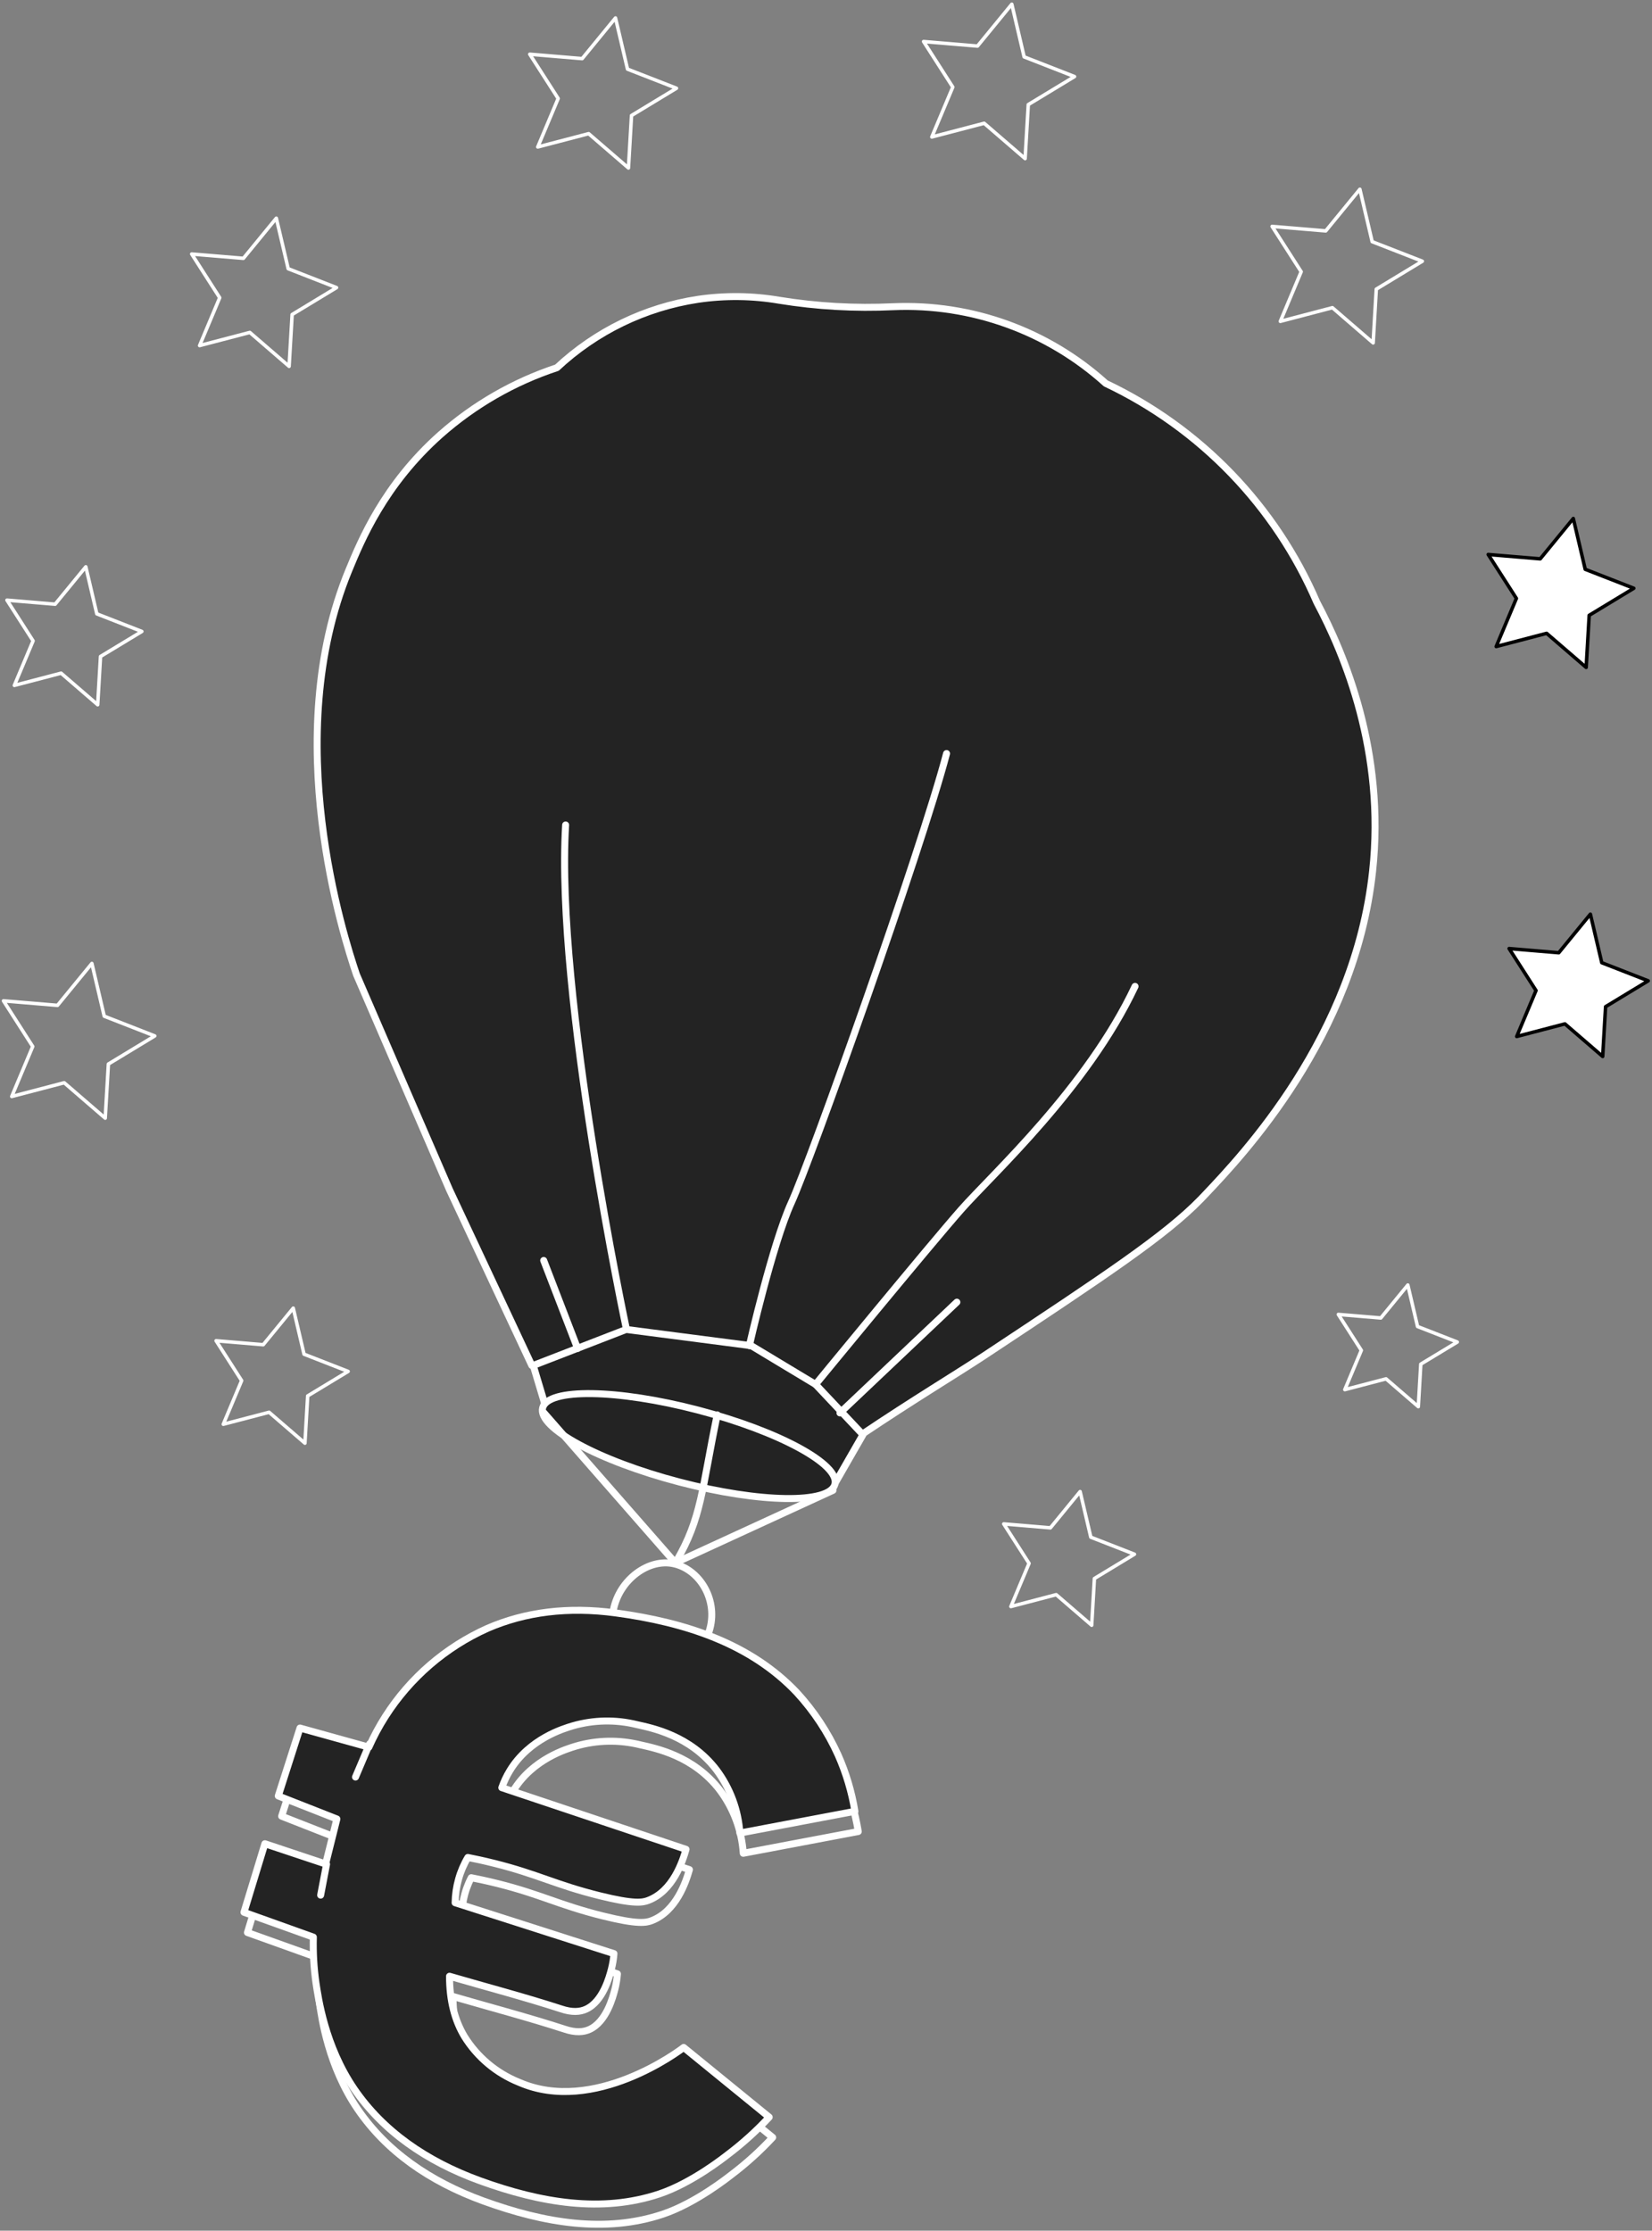 <svg width="474" height="640" viewBox="0 0 474 640" fill="none" xmlns="http://www.w3.org/2000/svg">
<rect x="0" y="0" width="474" height="640" fill="#808080" stroke="none"/>
<path d="M290.31 1.209L293.85 16.319L308.31 21.969L295.04 30.009L294.13 45.509L282.38 35.369L267.36 39.299L273.38 24.989L265 11.919L280.47 13.219L290.31 1.209Z" stroke="white" stroke-linecap="round" stroke-linejoin="round"/>
<path d="M176.6 5.149L180.05 19.839L194.1 25.319L181.2 33.139L180.32 48.199L168.9 38.349L154.3 42.169L160.15 28.259L152 15.559L167.04 16.819L176.6 5.149Z" stroke="white" stroke-linecap="round" stroke-linejoin="round"/>
<path d="M79.28 62.599L82.69 77.099L96.56 82.519L83.82 90.239L82.95 105.109L71.68 95.379L57.27 99.149L63.04 85.419L55 72.879L69.84 74.119L79.28 62.599Z" stroke="white" stroke-linecap="round" stroke-linejoin="round"/>
<path d="M24.62 162.619L27.78 176.119L40.7 181.169L28.84 188.349L28.03 202.199L17.53 193.139L4.12 196.649L9.49 183.869L2 172.189L15.82 173.349L24.62 162.619Z" stroke="white" stroke-linecap="round" stroke-linejoin="round"/>
<path d="M26.36 276.419L29.91 291.559L44.4 297.219L31.1 305.279L30.19 320.809L18.42 310.649L3.37 314.589L9.39 300.249L1 287.149L16.5 288.449L26.36 276.419Z" stroke="white" stroke-linecap="round" stroke-linejoin="round"/>
<path d="M84.14 375.309L87.24 388.529L99.89 393.469L88.28 400.499L87.49 414.059L77.21 405.189L64.07 408.629L69.33 396.109L62 384.669L75.53 385.809L84.14 375.309Z" stroke="white" stroke-linecap="round" stroke-linejoin="round"/>
<path d="M390.18 54.299L380.39 66.249L365 64.959L373.34 77.959L367.36 92.199L382.3 88.279L393.99 98.379L394.89 82.959L408.1 74.949L393.71 69.339L390.18 54.299Z" stroke="white" stroke-linecap="round" stroke-linejoin="round"/>
<path d="M451.42 148.759L441.93 160.339L427 159.089L435.09 171.689L429.29 185.499L443.77 181.709L455.11 191.489L455.98 176.539L468.78 168.779L454.84 163.339L451.42 148.759Z" fill="white" stroke="black" stroke-linecap="round" stroke-linejoin="round"/>
<path d="M456.32 262.279L447.25 273.349L433 272.149L440.72 284.189L435.18 297.379L449.02 293.759L459.85 303.109L460.68 288.829L472.91 281.409L459.59 276.209L456.32 262.279Z" fill="white" stroke="black" stroke-linecap="round" stroke-linejoin="round"/>
<path d="M403.94 368.679L396.19 378.139L384 377.119L390.6 387.419L385.86 398.699L397.69 395.599L406.95 403.589L407.66 391.379L418.13 385.039L406.73 380.589L403.94 368.679Z" stroke="white" stroke-linecap="round" stroke-linejoin="round"/>
<path d="M309.91 427.949L301.39 438.349L288 437.219L295.26 448.539L290.05 460.929L303.05 457.519L313.23 466.299L314.01 452.889L325.5 445.919L312.98 441.029L309.91 427.949Z" stroke="white" stroke-linecap="round" stroke-linejoin="round"/>
<path d="M197.81 536.409C196.81 539.909 194.06 548.339 186.98 551.049C185.39 551.659 182.98 552.189 172.98 549.699C160.37 546.569 155.32 543.549 142.82 540.419C139.58 539.609 136.91 539.059 135.21 538.729C133.177 542.624 132.263 547.006 132.57 551.389L177.16 566.319C177.042 567.81 176.798 569.289 176.43 570.739C175.82 573.099 173.98 580.009 169.2 582.239C167.44 583.059 165.13 583.239 161.98 582.169C151.69 578.829 141.21 576.069 129.98 572.809C129.98 579.749 131.46 585.429 134.26 590.099C137.953 596.034 143.442 600.637 149.93 603.239C171.42 612.619 196.01 594.169 197.16 593.239L221.7 613.239C218.028 617.197 214.012 620.821 209.7 624.069C209.18 624.459 199.7 632.069 190.19 635.259C173.71 640.759 156.27 637.849 138.75 631.499C123.2 625.859 110.87 617.169 102.66 605.179C94.17 592.779 92.3 578.899 91.66 574.719C91.04 570.371 90.79 565.979 90.91 561.589L71 554.459L77 534.789L94.43 540.599C95.503 536.299 96.58 531.996 97.66 527.689L80.81 521.079L87.05 501.599L106.81 507.089C108.173 504.016 109.768 501.051 111.58 498.219C118.661 487.147 128.82 478.382 140.81 472.999C151.71 468.259 164.04 466.729 177.61 468.559C197.79 471.289 216.39 477.439 229.61 491.419C234.492 496.723 238.489 502.777 241.45 509.349C243.737 514.498 245.353 519.919 246.26 525.479L213.26 531.719C212.814 525.123 210.458 518.799 206.48 513.519C198.93 503.709 188.09 501.589 183.68 500.599C177.628 499.107 171.289 499.231 165.3 500.959C162.76 501.729 152.85 504.599 147.24 513.839C146.307 515.373 145.539 517.003 144.95 518.699L197.81 536.409Z" stroke="white" stroke-width="2" stroke-linecap="round" stroke-linejoin="round"/>
<path d="M196.84 530.589C195.84 534.099 193.09 542.529 186.01 545.239C184.42 545.849 182.01 546.379 172.01 543.889C159.4 540.759 154.35 537.739 141.85 534.609C138.61 533.799 135.94 533.249 134.24 532.919C133.081 534.862 132.187 536.95 131.58 539.129C130.954 541.336 130.617 543.615 130.58 545.909L176.16 560.509C176.042 562 175.798 563.479 175.43 564.929C174.82 567.289 172.98 574.199 168.2 576.429C166.44 577.249 164.13 577.429 160.98 576.359C150.69 573.019 140.21 570.259 128.98 566.999C128.98 573.939 130.46 579.619 133.26 584.289C136.953 590.224 142.442 594.827 148.93 597.429C170.42 606.809 195.01 588.359 196.16 587.429L220.7 607.429C217.028 611.387 213.012 615.011 208.7 618.259C208.18 618.649 198.7 626.259 189.19 629.449C172.71 634.949 155.27 632.039 137.75 625.689C122.2 620.049 109.87 611.359 101.66 599.369C93.17 586.969 91.3 573.089 90.66 568.909C90.041 564.561 89.79 560.169 89.91 555.779L70 548.649L76 528.979L93.43 534.789C94.497 530.489 95.573 526.186 96.66 521.879L79.84 515.269L86.08 495.789L105.84 501.279C107.203 498.206 108.798 495.241 110.61 492.409C117.693 481.34 127.851 472.579 139.84 467.199C150.74 462.459 163.07 460.919 176.64 462.759C196.82 465.479 215.42 471.639 228.64 485.619C233.518 490.922 237.516 496.972 240.48 503.539C242.767 508.691 244.383 514.116 245.29 519.679L212.29 525.919C211.844 519.32 209.488 512.993 205.51 507.709C197.96 497.909 187.12 495.789 182.71 494.799C176.658 493.307 170.319 493.431 164.33 495.159C161.79 495.929 151.88 498.799 146.27 508.039C145.337 509.573 144.569 511.203 143.98 512.899L196.84 530.589Z" fill="#232323" stroke="white" stroke-width="2" stroke-linecap="round" stroke-linejoin="round"/>
<path d="M152.593 391.759L128.963 341.329L102.283 279.619C98.613 268.769 80.203 211.789 100.083 163.619C103.603 155.089 110.193 139.119 126.313 124.759C136.048 116.13 147.44 109.577 159.793 105.499C170.982 95.032 185.076 88.196 200.223 85.889C207.975 84.745 215.859 84.833 223.583 86.149C234.386 87.899 245.342 88.519 256.273 87.999C278.706 87.039 300.617 94.941 317.273 109.999C344.431 122.867 365.964 145.199 377.833 172.809C385.773 187.739 397.543 215.749 393.833 249.959C388.713 297.439 356.553 331.379 345.833 342.699C345.233 343.339 344.743 343.839 344.523 344.069C334.373 354.529 317.073 365.989 282.453 388.909C274.563 394.129 262.133 401.569 247.153 411.649" fill="#232323"/>
<path d="M152.593 391.759L128.963 341.329L102.283 279.619C98.613 268.769 80.203 211.789 100.083 163.619C103.603 155.089 110.193 139.119 126.313 124.759C136.048 116.13 147.44 109.577 159.793 105.499C170.982 95.032 185.076 88.196 200.223 85.889C207.975 84.745 215.859 84.833 223.583 86.149C234.386 87.899 245.342 88.519 256.273 87.999C278.706 87.039 300.617 94.941 317.273 109.999C344.431 122.867 365.964 145.199 377.833 172.809C385.773 187.739 397.543 215.749 393.833 249.959C388.713 297.439 356.553 331.379 345.833 342.699C345.233 343.339 344.743 343.839 344.523 344.069C334.373 354.529 317.073 365.989 282.453 388.909C274.563 394.129 262.133 401.569 247.153 411.649" stroke="white" stroke-width="2" stroke-linecap="round" stroke-linejoin="round"/>
<path d="M153 391.759L179.67 381.429L215.55 386.089L234.02 397.209L247.6 411.629L239.36 425.969L157.24 405.899L153 391.759Z" fill="#232323" stroke="white" stroke-width="2" stroke-linecap="round" stroke-linejoin="round"/>
<path d="M239.556 425.857C241.046 420.161 223.482 410.633 200.325 404.576C177.168 398.518 157.188 398.224 155.698 403.92C154.208 409.616 171.772 419.144 194.929 425.202C218.086 431.259 238.066 431.553 239.556 425.857Z" fill="#232323" stroke="white" stroke-width="2" stroke-linecap="round" stroke-linejoin="round"/>
<path d="M179.752 381.429C179.752 381.429 159.342 285.669 162.292 236.689" stroke="white" stroke-width="2" stroke-linecap="round" stroke-linejoin="round"/>
<path d="M215 386.089C215 386.089 221.63 356.919 227.08 344.999C232.53 333.079 264.15 244.439 271.59 216.199" stroke="white" stroke-width="2" stroke-linecap="round" stroke-linejoin="round"/>
<path d="M234 397.199C234 397.199 267 356.999 275.82 346.999C284.64 336.999 311.93 312.199 325.67 282.999" stroke="white" stroke-width="2" stroke-linecap="round" stroke-linejoin="round"/>
<path d="M156 361.639L165.73 386.889" stroke="white" stroke-width="2" stroke-linecap="round" stroke-linejoin="round"/>
<path d="M241 405.379L274.55 373.599" stroke="white" stroke-width="2" stroke-linecap="round" stroke-linejoin="round"/>
<path d="M239 427.589L194 448.279" stroke="white" stroke-width="2" stroke-linecap="round" stroke-linejoin="round"/>
<path d="M156 405.259L193.52 448.109" stroke="white" stroke-width="2" stroke-linecap="round" stroke-linejoin="round"/>
<path d="M205.78 405.929C201.31 427.449 201.34 435.549 194 448.039" stroke="white" stroke-width="2" stroke-linecap="round" stroke-linejoin="round"/>
<path d="M93.7 534.849L92 543.729" stroke="white" stroke-width="2" stroke-linecap="round" stroke-linejoin="round"/>
<path d="M106.04 500.329L102 509.849" stroke="white" stroke-width="2" stroke-linecap="round" stroke-linejoin="round"/>
<path d="M176 461.899C177.72 453.159 186.17 446.999 193.43 448.679C201.25 450.489 206.65 460.039 203.12 469.019" stroke="white" stroke-width="2" stroke-linecap="round" stroke-linejoin="round"/>
</svg>
